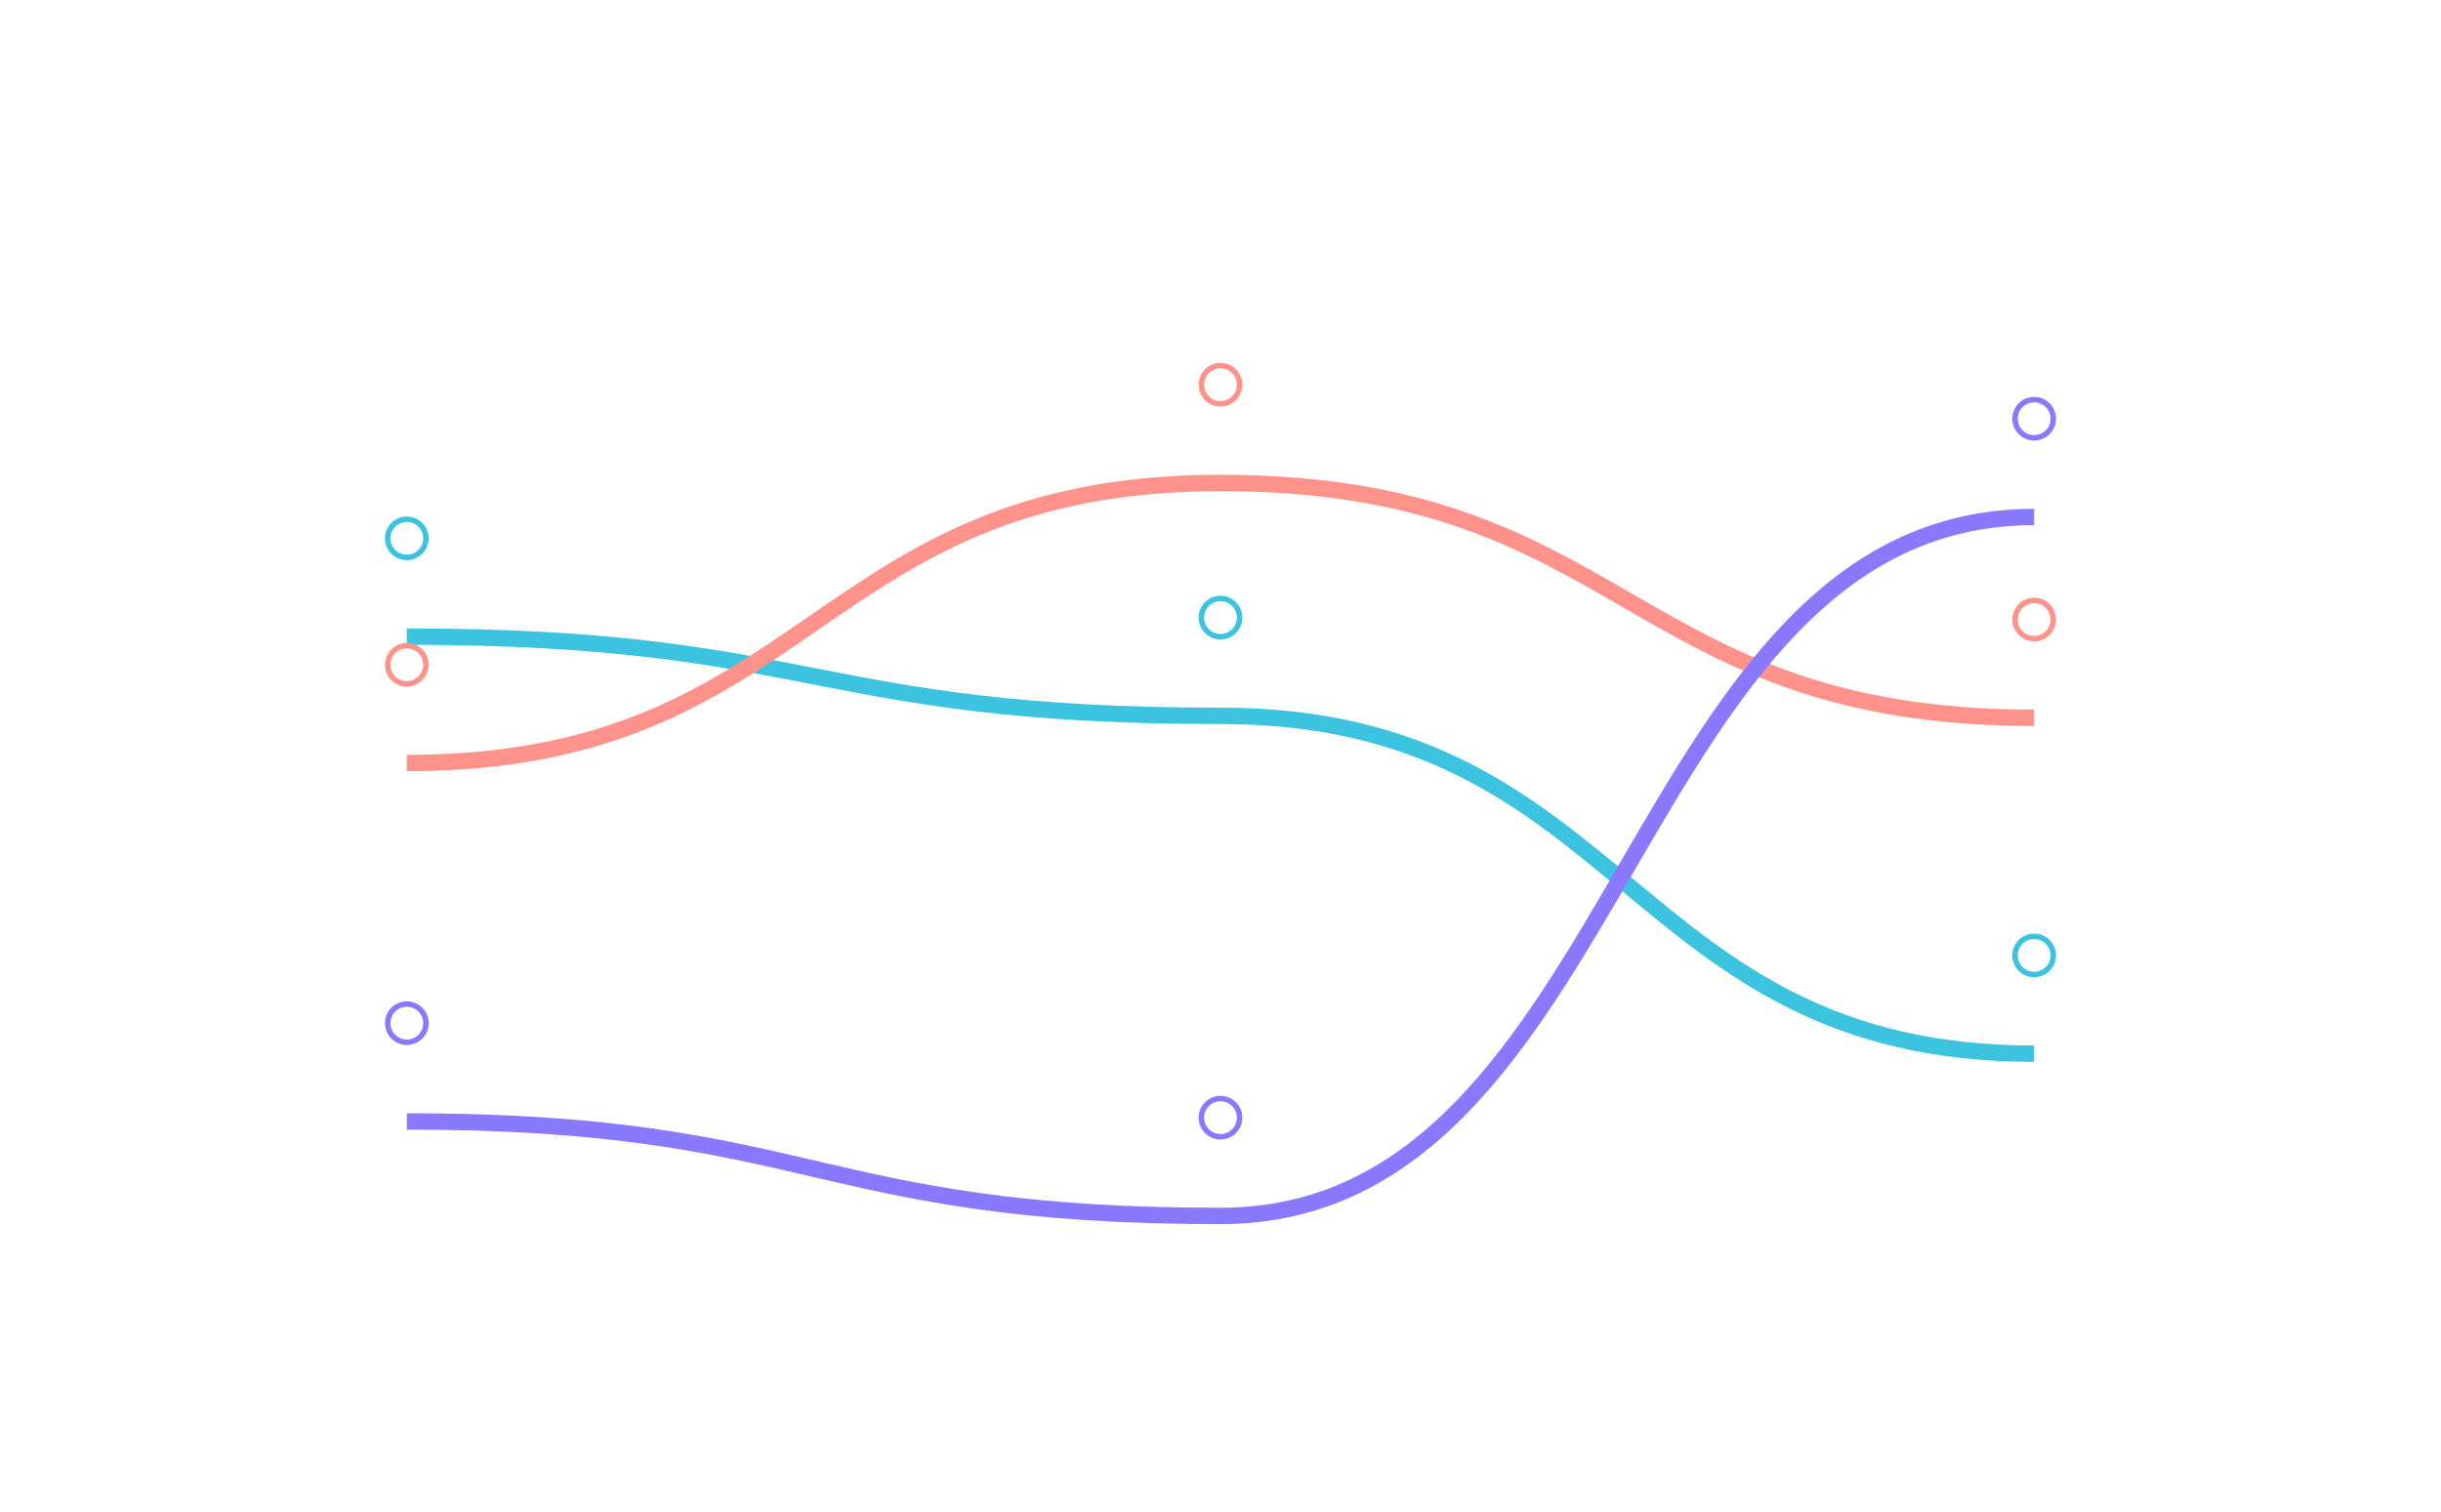 <svg width="447" height="277" viewBox="0 0 447 277" fill="none" xmlns="http://www.w3.org/2000/svg">
<g filter="url(#filter0_ddd_45865_1416)">
<path d="M74.5 98.612C149 98.612 149 113.127 223.5 113.127C298 113.127 298 175.009 372.5 175.009M372.5 175.009V175.009Z" stroke="#3CC3DF" stroke-width="3"/>
</g>
<circle cx="74.5" cy="98.612" r="3.5" fill="white" stroke="#3CC3DF"/>
<circle cx="223.5" cy="113.127" r="3.5" fill="white" stroke="#3CC3DF"/>
<circle cx="372.5" cy="175.009" r="3.5" fill="white" stroke="#3CC3DF"/>
<g filter="url(#filter1_ddd_45865_1416)">
<path d="M74.5 121.769C149 121.769 149 70.469 223.5 70.469C298 70.469 298 113.487 372.5 113.487M372.5 113.487V113.487Z" stroke="#FF928A" stroke-width="3"/>
</g>
<circle cx="74.5" cy="121.769" r="3.5" fill="white" stroke="#FF928A"/>
<circle cx="223.5" cy="70.469" r="3.5" fill="white" stroke="#FF928A"/>
<circle cx="372.5" cy="113.487" r="3.5" fill="white" stroke="#FF928A"/>
<g filter="url(#filter2_ddd_45865_1416)">
<path d="M74.5 187.418C149 187.418 149 204.731 223.5 204.731C298 204.731 298 76.701 372.5 76.701M372.5 76.701V76.701Z" stroke="#8979FF" stroke-width="3"/>
</g>
<circle cx="74.5" cy="187.418" r="3.5" fill="white" stroke="#8979FF"/>
<circle cx="223.5" cy="204.731" r="3.5" fill="white" stroke="#8979FF"/>
<circle cx="372.5" cy="76.701" r="3.5" fill="white" stroke="#8979FF"/>
<defs>
<filter id="filter0_ddd_45865_1416" x="56.5" y="88.112" width="334" height="115.397" filterUnits="userSpaceOnUse" color-interpolation-filters="sRGB">
<feFlood flood-opacity="0" result="BackgroundImageFix"/>
<feColorMatrix in="SourceAlpha" type="matrix" values="0 0 0 0 0 0 0 0 0 0 0 0 0 0 0 0 0 0 127 0" result="hardAlpha"/>
<feOffset dy="3"/>
<feGaussianBlur stdDeviation="1.5"/>
<feColorMatrix type="matrix" values="0 0 0 0 0.233 0 0 0 0 0.766 0 0 0 0 0.874 0 0 0 0.4 0"/>
<feBlend mode="normal" in2="BackgroundImageFix" result="effect1_dropShadow_45865_1416"/>
<feColorMatrix in="SourceAlpha" type="matrix" values="0 0 0 0 0 0 0 0 0 0 0 0 0 0 0 0 0 0 127 0" result="hardAlpha"/>
<feOffset dy="6"/>
<feGaussianBlur stdDeviation="4.5"/>
<feColorMatrix type="matrix" values="0 0 0 0 0.233 0 0 0 0 0.766 0 0 0 0 0.874 0 0 0 0.4 0"/>
<feBlend mode="normal" in2="effect1_dropShadow_45865_1416" result="effect2_dropShadow_45865_1416"/>
<feColorMatrix in="SourceAlpha" type="matrix" values="0 0 0 0 0 0 0 0 0 0 0 0 0 0 0 0 0 0 127 0" result="hardAlpha"/>
<feOffset dy="9"/>
<feGaussianBlur stdDeviation="9"/>
<feColorMatrix type="matrix" values="0 0 0 0 0.233 0 0 0 0 0.766 0 0 0 0 0.874 0 0 0 0.4 0"/>
<feBlend mode="normal" in2="effect2_dropShadow_45865_1416" result="effect3_dropShadow_45865_1416"/>
<feBlend mode="normal" in="SourceGraphic" in2="effect3_dropShadow_45865_1416" result="shape"/>
</filter>
<filter id="filter1_ddd_45865_1416" x="56.5" y="59.969" width="334" height="90.3" filterUnits="userSpaceOnUse" color-interpolation-filters="sRGB">
<feFlood flood-opacity="0" result="BackgroundImageFix"/>
<feColorMatrix in="SourceAlpha" type="matrix" values="0 0 0 0 0 0 0 0 0 0 0 0 0 0 0 0 0 0 127 0" result="hardAlpha"/>
<feOffset dy="3"/>
<feGaussianBlur stdDeviation="1.5"/>
<feColorMatrix type="matrix" values="0 0 0 0 1 0 0 0 0 0.573 0 0 0 0 0.541 0 0 0 0.4 0"/>
<feBlend mode="normal" in2="BackgroundImageFix" result="effect1_dropShadow_45865_1416"/>
<feColorMatrix in="SourceAlpha" type="matrix" values="0 0 0 0 0 0 0 0 0 0 0 0 0 0 0 0 0 0 127 0" result="hardAlpha"/>
<feOffset dy="6"/>
<feGaussianBlur stdDeviation="4.5"/>
<feColorMatrix type="matrix" values="0 0 0 0 1 0 0 0 0 0.573 0 0 0 0 0.541 0 0 0 0.4 0"/>
<feBlend mode="normal" in2="effect1_dropShadow_45865_1416" result="effect2_dropShadow_45865_1416"/>
<feColorMatrix in="SourceAlpha" type="matrix" values="0 0 0 0 0 0 0 0 0 0 0 0 0 0 0 0 0 0 127 0" result="hardAlpha"/>
<feOffset dy="9"/>
<feGaussianBlur stdDeviation="9"/>
<feColorMatrix type="matrix" values="0 0 0 0 1 0 0 0 0 0.573 0 0 0 0 0.541 0 0 0 0.4 0"/>
<feBlend mode="normal" in2="effect2_dropShadow_45865_1416" result="effect3_dropShadow_45865_1416"/>
<feBlend mode="normal" in="SourceGraphic" in2="effect3_dropShadow_45865_1416" result="shape"/>
</filter>
<filter id="filter2_ddd_45865_1416" x="56.5" y="66.201" width="334" height="167.029" filterUnits="userSpaceOnUse" color-interpolation-filters="sRGB">
<feFlood flood-opacity="0" result="BackgroundImageFix"/>
<feColorMatrix in="SourceAlpha" type="matrix" values="0 0 0 0 0 0 0 0 0 0 0 0 0 0 0 0 0 0 127 0" result="hardAlpha"/>
<feOffset dy="3"/>
<feGaussianBlur stdDeviation="1.5"/>
<feColorMatrix type="matrix" values="0 0 0 0 0.537 0 0 0 0 0.475 0 0 0 0 1 0 0 0 0.4 0"/>
<feBlend mode="normal" in2="BackgroundImageFix" result="effect1_dropShadow_45865_1416"/>
<feColorMatrix in="SourceAlpha" type="matrix" values="0 0 0 0 0 0 0 0 0 0 0 0 0 0 0 0 0 0 127 0" result="hardAlpha"/>
<feOffset dy="6"/>
<feGaussianBlur stdDeviation="4.5"/>
<feColorMatrix type="matrix" values="0 0 0 0 0.537 0 0 0 0 0.475 0 0 0 0 1 0 0 0 0.4 0"/>
<feBlend mode="normal" in2="effect1_dropShadow_45865_1416" result="effect2_dropShadow_45865_1416"/>
<feColorMatrix in="SourceAlpha" type="matrix" values="0 0 0 0 0 0 0 0 0 0 0 0 0 0 0 0 0 0 127 0" result="hardAlpha"/>
<feOffset dy="9"/>
<feGaussianBlur stdDeviation="9"/>
<feColorMatrix type="matrix" values="0 0 0 0 0.537 0 0 0 0 0.475 0 0 0 0 1 0 0 0 0.4 0"/>
<feBlend mode="normal" in2="effect2_dropShadow_45865_1416" result="effect3_dropShadow_45865_1416"/>
<feBlend mode="normal" in="SourceGraphic" in2="effect3_dropShadow_45865_1416" result="shape"/>
</filter>
</defs>
</svg>
